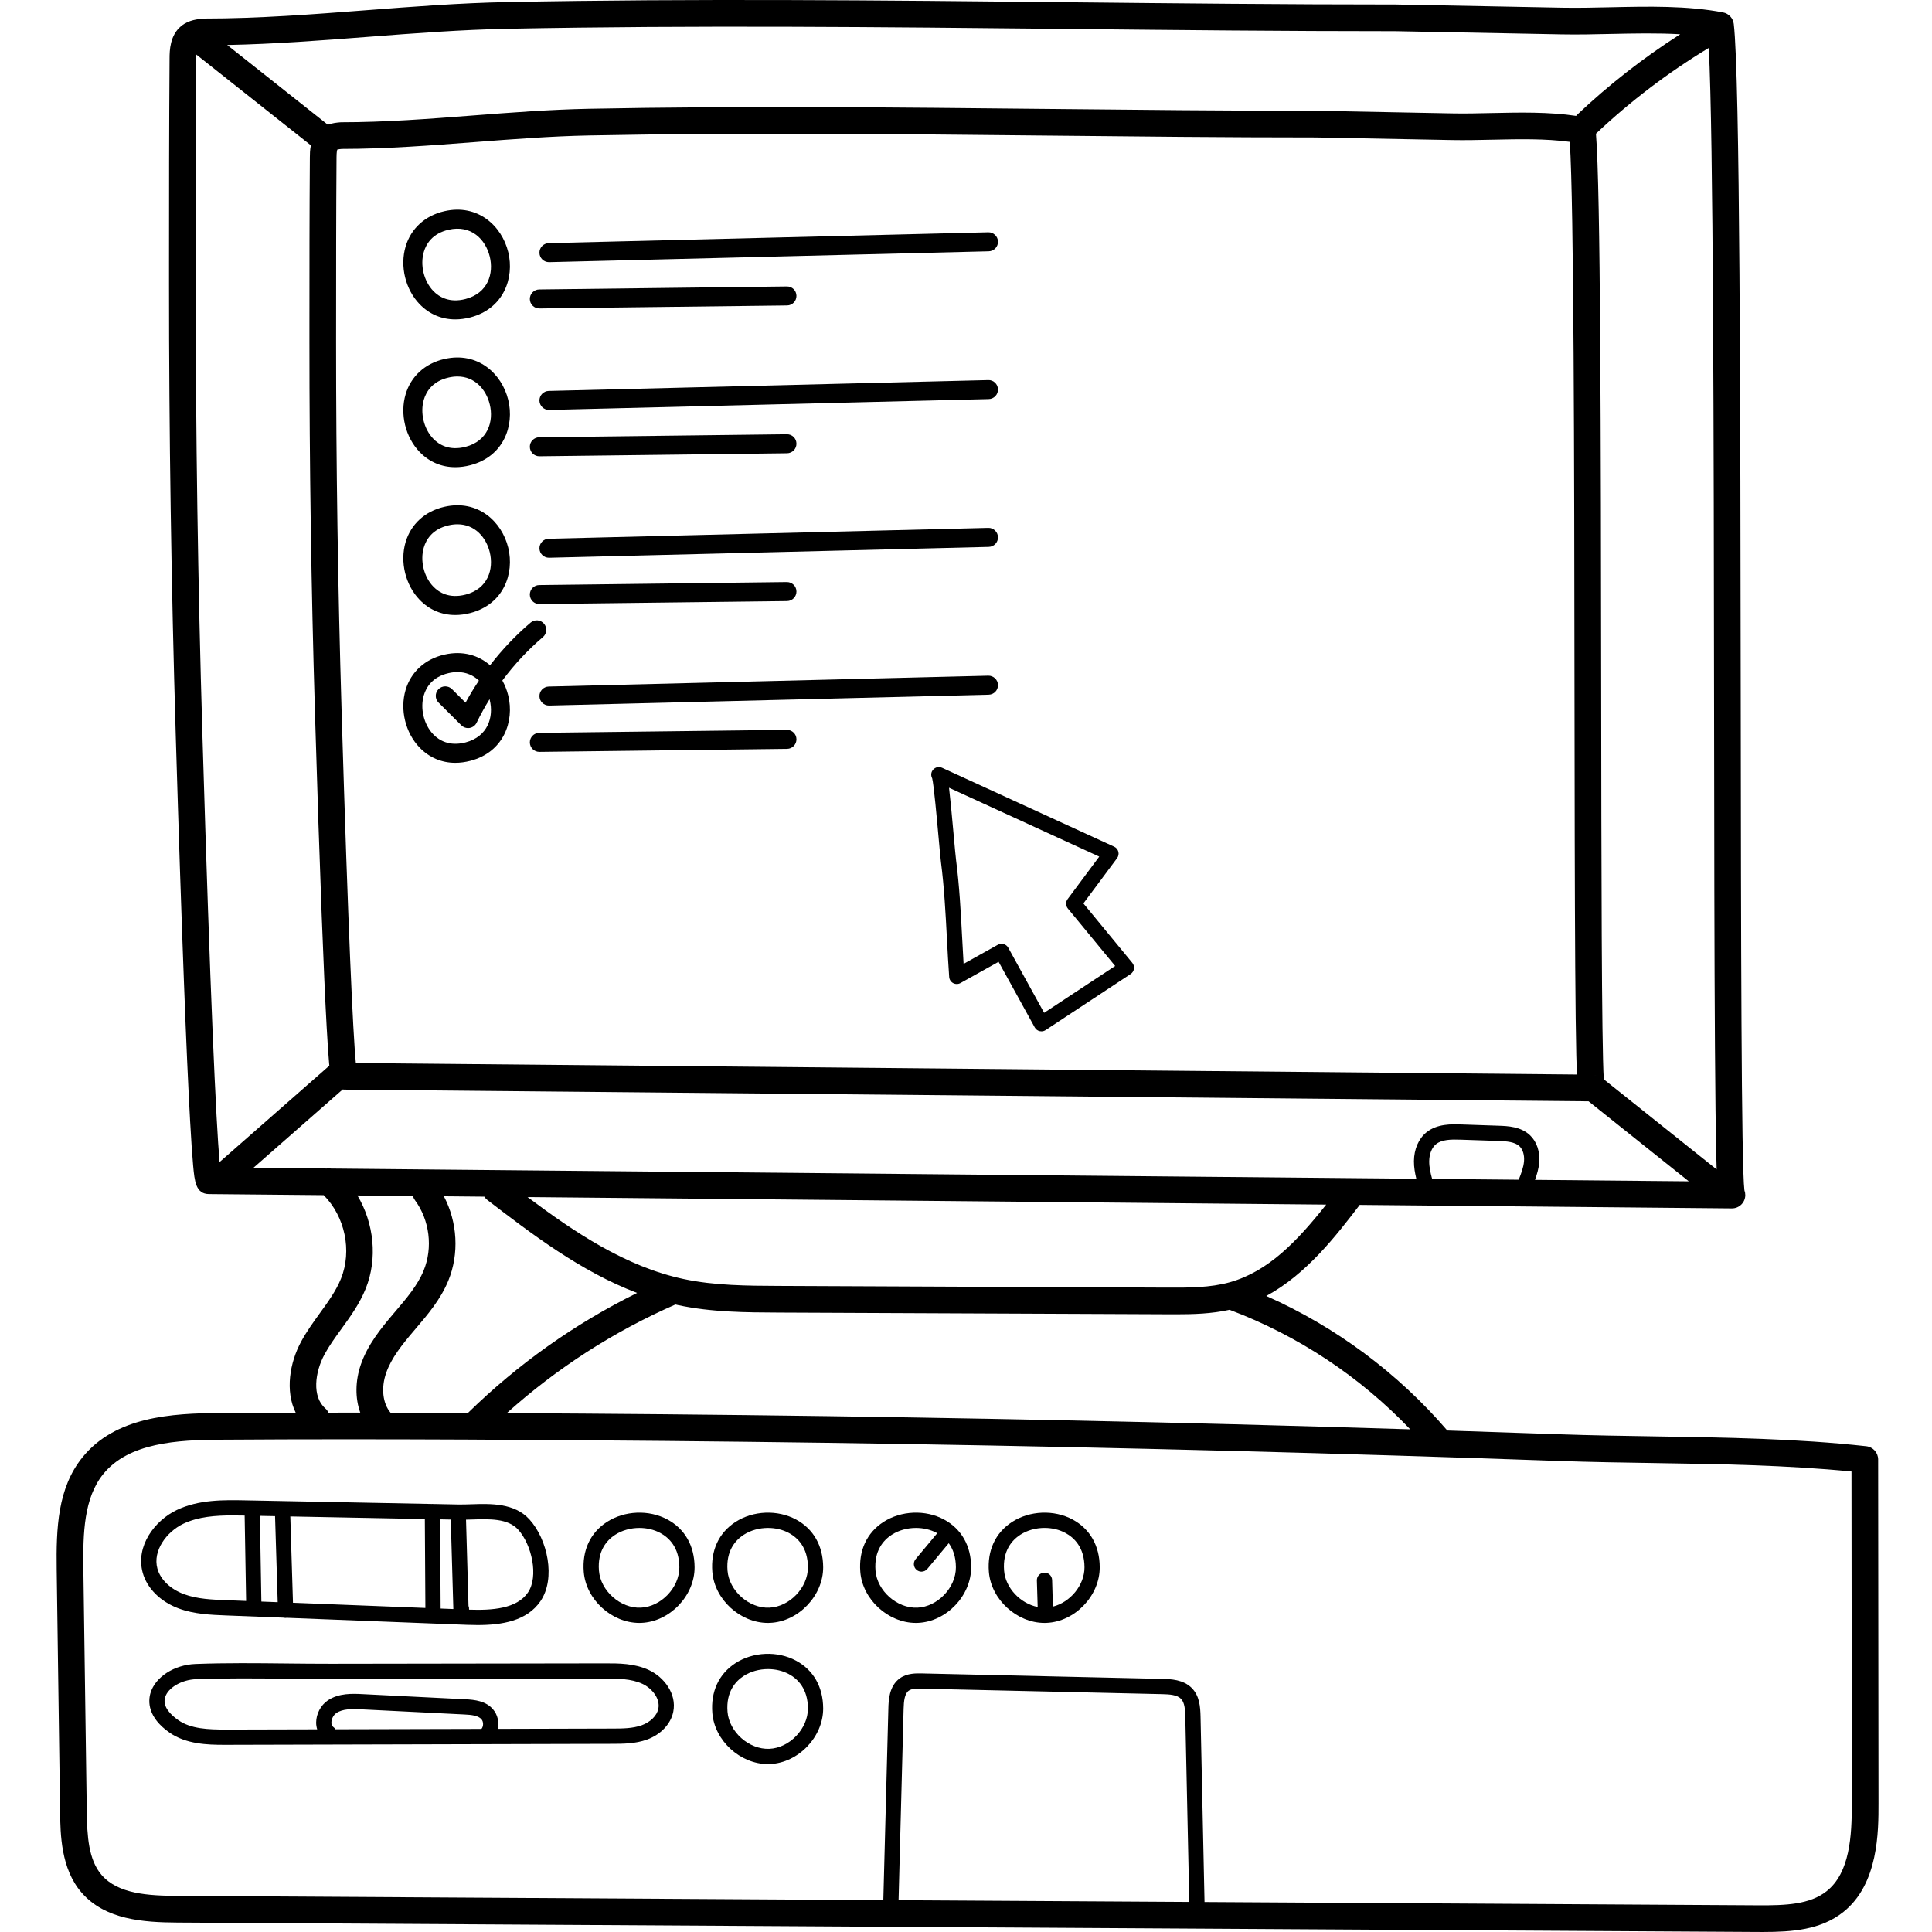 <svg height="512pt" viewBox="-15 0 512 512.001" width="512pt" xmlns="http://www.w3.org/2000/svg"><path d="m482.73 386.773c-.004-1.801-1.359-3.312-3.148-3.508-18.395-2.027-37.465-2.32-55.91-2.605-8.426-.133-17.137-.266-25.59-.566-9.809-.348-19.664-.676-29.527-.992-13.148-15.285-29.59-27.492-47.98-35.656 10.711-5.789 18.609-16.094 24.672-24.012.031-.039.047-.082.078-.121l98.578.926h.082c1.945 0 3.523-1.57 3.535-3.516 0-.453-.082-.887-.234-1.285-.832-6.453-.902-68.438-.973-128.414-.09-78.145-.195-166.719-1.848-180.68-.18-1.527-1.332-2.766-2.844-3.055-9.488-1.816-19.855-1.586-29.887-1.363-4.457.098-8.668.191-12.766.113l-35.84-.688-8.234-.156c-28.992 0-58.465-.305-86.965-.602-48.672-.5-99-1.02-148.57-.043-12.461.246-25.113 1.219-37.348 2.164-14.039 1.082-28.559 2.199-42.703 2.199-.102 0-.199.004-.301.012-1.578.137-3.965.34-5.953 1.949-3.078 2.488-3.105 6.602-3.121 8.578-.133 18.246-.137 36.785-.141 54.715v4.938c-.008 39.73.59 79.988 1.781 119.66l.039 1.293c.73 24.605 1.453 46.262 2.141 64.375.59 15.539 1.137 27.852 1.625 36.594.285 5.133.555 9.105.801 11.816.387 4.227.691 7.566 4.211 7.602l30.387.285c5.633 5.637 7.574 14.719 4.586 22.129-1.293 3.203-3.387 6.098-5.609 9.164-1.715 2.371-3.492 4.824-4.957 7.531-3.004 5.539-4.285 13.055-1.434 18.828-6.598.016-13.219.043-19.859.086-13.188.051-27.988 1.004-36.664 11.754-6.566 8.137-6.969 18.719-6.816 29.758l.898 64.145c.086 6.016.215 15.102 5.676 21.414 6.277 7.246 16.418 7.91 25.43 7.965l418.934 2.492c.395.004.789.004 1.184.004 7.863 0 15.363-.555 21.32-5.266 9.383-7.422 9.367-21.398 9.359-28.91zm-37.184-73.238c-.227-.113-.465-.199-.711-.262.254.062.492.152.711.262zm-86.816 65.254c-15.664-.488-31.332-.938-46.875-1.344-57.211-1.48-115.25-2.434-172.504-2.824-6.578-.047-13.277-.09-20.051-.125 13.285-11.926 28.289-21.594 44.699-28.793.223.051.438.113.664.16 8.938 1.902 18.027 1.945 26.82 1.984l102.812.449c.75.004 1.504.008 2.258.008 4.707 0 9.516-.133 14.293-1.195 18.129 6.824 34.539 17.695 47.883 31.68zm-270.23-4.41c-2.082-2.445-2.547-6.547-1.172-10.508 1.387-3.988 4.191-7.477 7.445-11.297l.32-.379c3.277-3.844 6.664-7.816 8.707-12.781 2.945-7.148 2.43-15.57-1.172-22.387l10.719.102c.211.32.465.621.789.867 11.742 9 24.758 18.969 39.703 24.648-16.531 8.168-31.578 18.836-44.816 31.789 0 .004-.004.004-.004.008-6.773-.027-13.617-.051-20.52-.062zm-15.754-64.699c-.387-.07-.777-.07-1.164-.012l-19.422-.184 23.648-20.762c.16.016.324.035.5.035l329.68 3.102 26.559 21.203-40.766-.383c.523-1.418.984-2.949 1.121-4.566.25-2.902-.637-5.551-2.434-7.258-2.445-2.328-5.977-2.449-8.312-2.527l-9.852-.336c-2.559-.086-6.426-.219-9.27 2.078-2.086 1.688-3.297 4.473-3.324 7.641-.012 1.617.266 3.188.633 4.676zm365.102-296.988c1.219 24.066 1.312 103.496 1.395 174.34.039 34.238.078 66.578.238 90.469.086 12.797.199 22.164.348 28.629.031 1.406.066 2.66.102 3.781l-29.914-23.883c-.582-9.355-.637-57.355-.691-103.875-.074-64.969-.152-132.078-1.387-146.727 9.113-8.613 19.176-16.25 29.91-22.734zm-29.758 272.359c-.258-.102-.527-.18-.812-.219.297.039.57.117.824.223-.004 0-.008 0-.012-.004zm-5.836-102.887c.035 28.031.066 54.508.195 74.074.07 10.48.164 18.148.285 23.445.047 2.062.098 3.738.156 5.074l-323.59-3.043c-.754-7.926-2.043-35.242-3.746-92.324l-.031-1.098c-.973-32.414-1.465-65.312-1.457-97.781l.004-4.055c0-14.664.004-29.828.113-44.742.008-1.324.121-1.855.207-2.07.27-.09.84-.145 1.191-.176 11.781-.008 23.742-.93 35.309-1.82 9.93-.766 20.191-1.559 30.211-1.754 40.492-.801 81.652-.375 121.461.035 23.324.242 47.434.492 71.109.492h.094l6.684.129 29.348.562c3.488.066 7.16-.016 10.719-.094 6.918-.152 14.047-.312 20.496.574 1.094 17.051 1.176 84.574 1.242 144.57zm-37.723 130.258c-.434-1.562-.793-3.148-.777-4.676.016-1.93.695-3.625 1.824-4.535 1.543-1.246 3.996-1.27 6.59-1.18l9.852.332c2.285.078 4.434.246 5.668 1.418.887.848 1.332 2.336 1.191 3.988-.137 1.617-.766 3.266-1.414 4.871zm-53.57 27.375c-5.254 1.48-11.039 1.457-16.633 1.434l-102.809-.453c-8.434-.035-17.156-.074-25.383-1.828-15.34-3.266-29.02-12.477-41.32-21.711l211.641 1.992c-7.715 9.742-15.34 17.699-25.496 20.566zm-228.406-330.035c12.137-.934 24.684-1.898 36.941-2.141 49.469-.977 99.742-.457 148.359.043 28.492.297 57.949.598 86.879.598h.094l44.008.844c4.242.082 8.723-.016 13.055-.113 6.129-.133 12.383-.262 18.379.082-9.758 6.238-18.941 13.398-27.344 21.355-.09.086-.16.184-.238.277-7.195-1.078-14.875-.922-22.328-.758-3.645.082-7.082.16-10.426.094l-36.102-.691c-23.73 0-47.863-.25-71.195-.488-39.859-.414-81.074-.84-121.672-.039-10.223.203-20.59 1-30.617 1.773-11.484.887-23.359 1.801-34.918 1.801-.102 0-.199.004-.301.016-.836.07-2.031.18-3.254.633l-26.664-21.125c12.5-.246 25.102-1.215 37.344-2.16zm-43.879 186.09-.035-1.297c-1.191-39.602-1.785-79.789-1.777-119.445v-4.941c.004-17.914.008-36.441.137-54.664.004-.402.02-.734.035-1.043l30.352 24.051c-.258 1.23-.27 2.379-.273 3.152-.109 14.938-.113 30.117-.113 44.793v4.055c-.008 32.535.48 65.508 1.457 97.996l.031 1.094c.602 20.176 1.191 37.918 1.754 52.734.484 12.715.934 22.789 1.332 29.938.234 4.203.453 7.461.656 9.684.016.152.027.309.043.461l-29.086 25.539c-.93-10.652-2.484-44.074-4.512-112.105zm32.52 177.375c-3.535-3.098-2.77-9.539-.188-14.305 1.246-2.301 2.812-4.465 4.473-6.754 2.371-3.273 4.82-6.66 6.434-10.66 3.215-7.965 2.195-17.363-2.195-24.695l14.703.141c.117.383.285.758.535 1.098 3.902 5.277 4.805 12.605 2.309 18.672-1.617 3.926-4.5 7.309-7.551 10.891l-.324.379c-3.586 4.211-6.953 8.418-8.742 13.559-1.535 4.426-1.551 8.977-.176 12.812-2.797 0-5.609 0-8.418.004-.199-.422-.488-.812-.859-1.141zm151.934 130.344 1.336-50.711c.055-2.043.258-4.035 1.371-4.82.766-.539 2.016-.555 3.449-.523l63.68 1.449c1.969.047 3.977.176 5.004 1.234.984 1.016 1.105 2.871 1.148 4.848l1.051 48.984zm245.945-2.379c-4.461 3.527-10.828 3.777-18.074 3.738l-146.789-.875-1.055-49.098c-.059-2.699-.281-5.512-2.293-7.574-2.262-2.332-5.734-2.41-7.805-2.457l-63.684-1.449c-1.57-.031-3.949-.09-5.859 1.254-2.93 2.062-3.035 5.938-3.09 8.02l-1.336 50.797-187.02-1.117c-7.805-.043-15.785-.508-20.129-5.523-3.484-4.023-3.859-10.281-3.949-16.879l-.898-64.145c-.137-9.695.164-18.918 5.25-25.223 6.723-8.336 19.625-9.078 31.188-9.121h.012c11.148-.078 22.254-.109 33.258-.109 21.445 0 42.473.117 62.508.258 57.207.391 115.199 1.34 172.367 2.824 28.555.742 57.543 1.633 86.156 2.645 8.523.305 17.273.441 25.734.57 17.219.266 34.992.539 52.098 2.234l.09 87.871c.008 8.738-.5 18.473-6.68 23.359zm0 0"/><path d="m32.348 426.254c4.105 1.523 8.566 1.695 12.504 1.852l15.355.598c.152.039.309.062.473.062h.066c.078-.004.156-.02.234-.031l47.699 1.863c.949.035 1.906.059 2.867.059 6.488 0 13.07-1.07 16.676-6.32 4.145-6.035 1.875-16.43-2.93-21.691-3.977-4.367-10.289-4.164-15.359-4-1.219.039-2.375.078-3.438.059l-6.707-.133c-.066-.004-.129-.016-.195-.016-.008 0-.012 0-.016 0-.039 0-.078.008-.121.012l-49.312-.957c-5.828-.113-12.43-.242-18.301 2.559-5.824 2.777-10.965 9.543-9.027 16.602 1.137 4.148 4.703 7.691 9.531 9.484zm72.793.16-3.367-.133-.148-23.637 2.832.055zm-7.41-.289-35.09-1.371-.707-22.879 35.652.691zm-39.137-1.527-4.328-.168-.395-22.711 4.02.078zm51.469-21.914c4.684-.152 9.523-.309 12.25 2.68 3.605 3.953 5.504 12.43 2.582 16.684-2.957 4.301-9.48 4.738-15.586 4.527.027-.344-.02-.684-.152-.98l-.656-22.867c.512-.012 1.027-.027 1.562-.043zm-76.48 1.129c3.965-1.891 8.609-2.211 13.039-2.211 1.086 0 2.16.02 3.211.039l.391 22.629-5.215-.203c-3.812-.148-7.754-.301-11.254-1.598-3.613-1.34-6.246-3.871-7.043-6.77-1.309-4.766 2.469-9.785 6.871-11.887zm0 0"/><path d="m161.906 402.699c-4.938-2.668-11.414-2.398-16.113.664-4.383 2.855-6.547 7.539-6.094 13.191.586 7.34 7.398 13.539 14.734 13.539.18 0 .355-.004.535-.012 7.535-.312 14.129-7.199 14.105-14.742-.02-5.668-2.566-10.156-7.168-12.641zm-7.102 23.348c-5.367.234-10.652-4.453-11.078-9.812-.422-5.266 2.09-8.062 4.273-9.484 1.863-1.219 4.164-1.832 6.453-1.832 1.941 0 3.875.441 5.535 1.336 2.293 1.238 5.027 3.82 5.047 9.098.012 5.375-4.863 10.473-10.23 10.695zm0 0"/><path d="m195.98 402.699c-4.938-2.664-11.414-2.398-16.113.664-4.383 2.855-6.547 7.539-6.094 13.191.586 7.34 7.398 13.539 14.734 13.539.18 0 .355-.004.535-.012 7.535-.312 14.125-7.199 14.105-14.742-.02-5.668-2.566-10.156-7.168-12.641zm-7.105 23.348c-5.367.234-10.648-4.457-11.078-9.812-.418-5.266 2.094-8.062 4.273-9.484 1.867-1.219 4.164-1.832 6.457-1.832 1.941 0 3.875.441 5.535 1.336 2.293 1.238 5.027 3.82 5.043 9.098.016 5.375-4.859 10.473-10.23 10.695zm0 0"/><path d="m235.195 402.699c-4.938-2.668-11.414-2.398-16.113.664-4.379 2.855-6.543 7.539-6.094 13.191.586 7.34 7.402 13.539 14.734 13.539.18 0 .359-.004.539-.012 7.535-.312 14.125-7.199 14.102-14.742-.016-5.668-2.562-10.156-7.168-12.641zm-7.102 23.348c-5.348.234-10.652-4.457-11.078-9.812-.418-5.266 2.094-8.062 4.273-9.484 1.863-1.219 4.164-1.832 6.457-1.832 1.941 0 3.875.441 5.531 1.336.035.016.07.039.105.059l-5.73 6.875c-.715.859-.598 2.133.258 2.848.379.312.836.469 1.293.469.578 0 1.152-.25 1.551-.73l5.672-6.805c1.09 1.492 1.891 3.543 1.898 6.383.016 5.375-4.859 10.473-10.23 10.695zm0 0"/><path d="m269.273 402.699c-4.938-2.664-11.414-2.398-16.113.664-4.383 2.855-6.547 7.539-6.098 13.191.586 7.34 7.402 13.539 14.738 13.539.176 0 .355-.004.535-.012 7.535-.312 14.125-7.199 14.102-14.742-.016-5.668-2.562-10.156-7.164-12.641zm-5.246 23.07-.207-7.047c-.035-1.113-.949-2.004-2.082-1.957-1.113.031-1.992.961-1.957 2.078l.211 7.023c-4.531-.891-8.535-5.008-8.902-9.637-.422-5.262 2.094-8.062 4.273-9.484 1.863-1.215 4.164-1.832 6.457-1.832 1.941 0 3.875.441 5.531 1.34 2.293 1.234 5.031 3.82 5.047 9.098.016 4.746-3.785 9.27-8.371 10.418zm0 0"/><path d="m195.98 440.105c-4.938-2.664-11.414-2.395-16.113.668-4.379 2.855-6.547 7.539-6.094 13.191.586 7.34 7.402 13.539 14.738 13.539.176 0 .355-.004.531-.012 7.539-.312 14.129-7.203 14.105-14.742-.02-5.668-2.562-10.16-7.168-12.645zm-7.105 23.348c-5.359.219-10.648-4.453-11.078-9.812-.418-5.262 2.094-8.062 4.277-9.484 1.863-1.215 4.164-1.832 6.453-1.832 1.941 0 3.875.441 5.535 1.336 2.293 1.238 5.027 3.82 5.043 9.098.016 5.375-4.859 10.473-10.23 10.695zm0 0"/><path d="m157.008 442.602c-3.816-1.805-8.031-1.801-11.738-1.793l-72.449.109c-3.973.008-8.031-.039-11.953-.078-7.891-.086-16.051-.172-24.062.133-5.664.211-10.684 3.461-11.934 7.719-.629 2.156-.812 6.379 5.059 10.477 4.391 3.055 10.055 3.227 14.43 3.227h.824l102.094-.266c2.859-.008 6.094-.016 9.141-1.109 3.664-1.316 6.348-4.141 7-7.375.973-4.801-2.488-9.191-6.41-11.043zm-83.715 15.035c-.312-.219-.473-.602-.469-1.133.004-.953.551-2.012 1.301-2.52 1.68-1.141 4.062-1.121 6.777-.984l27.152 1.355c1.824.09 3.68.262 4.543 1.273.57.668.566 1.875-.008 2.551l-38.707.098c-.145-.246-.34-.469-.59-.641zm86.168-4.797c-.371 1.832-2.102 3.547-4.41 4.375-2.387.859-5.129.867-7.781.871l-30.34.082c.371-1.789-.039-3.734-1.266-5.164-1.902-2.23-4.824-2.555-7.41-2.684l-27.152-1.355c-2.664-.133-6.312-.316-9.246 1.676-1.855 1.258-3.059 3.547-3.074 5.836-.004.641.098 1.246.277 1.812l-23.891.062c-5.094.012-9.578-.168-12.93-2.5-1.992-1.391-4.215-3.562-3.492-6.023.75-2.559 4.355-4.676 8.207-4.824 7.914-.297 16.027-.211 23.867-.129 3.938.043 8 .09 12.004.078l72.449-.105c3.297-.004 7.016-.008 10.008 1.406 2.441 1.152 4.734 3.852 4.18 6.586zm0 0"/><path d="m272.113 239.418 8.926-11.996c.367-.488.488-1.117.336-1.707-.148-.59-.559-1.082-1.113-1.336l-45.617-20.914c-1.004-.461-2.188-.031-2.664.961-.297.617-.25 1.312.062 1.867.434 1.719 1.246 10.746 1.691 15.66.277 3.062.496 5.48.625 6.484.867 6.672 1.23 13.609 1.586 20.32.176 3.328.355 6.773.598 10.145.047.688.445 1.305 1.055 1.633.605.324 1.34.32 1.941-.016l10.098-5.633 9.582 17.387c.273.492.738.852 1.285.984.16.039.32.059.484.059.391 0 .777-.113 1.109-.332l22.527-14.852c.48-.316.801-.816.887-1.383.086-.566-.07-1.145-.438-1.586zm-10.41 28.988-9.508-17.25c-.262-.473-.699-.82-1.215-.969-.184-.051-.367-.078-.555-.078-.344 0-.68.09-.984.258l-9.078 5.066c-.141-2.305-.266-4.625-.383-6.891-.359-6.785-.727-13.805-1.613-20.625-.121-.93-.348-3.43-.609-6.328-.562-6.227-.941-10.227-1.258-12.828l39.809 18.25-8.379 11.266c-.555.742-.527 1.77.062 2.488l12.539 15.23zm0 0"/><path d="m119.684 66.797c-1.695-6.926-8.059-12.871-16.945-10.82-5.102 1.176-8.836 4.582-10.246 9.34-1.555 5.242-.059 11.391 3.719 15.301 2.566 2.652 5.828 4.027 9.445 4.027 1.285 0 2.613-.172 3.973-.523 8.824-2.289 11.738-10.445 10.055-17.324zm-11.32 12.445c-4.281 1.109-7-.547-8.531-2.129-2.512-2.602-3.547-6.863-2.512-10.363.633-2.133 2.281-4.879 6.551-5.863 5.996-1.387 9.809 2.574 10.918 7.109 1.098 4.484-.465 9.699-6.426 11.246zm0 0"/><path d="m246.895 61.559-116.48 2.875c-1.391.035-2.492 1.191-2.457 2.582.035 1.371 1.156 2.457 2.52 2.457h.062l116.48-2.879c1.391-.035 2.492-1.191 2.457-2.582-.035-1.391-1.207-2.492-2.582-2.453zm0 0"/><path d="m193.578 80.949c1.391-.016 2.504-1.156 2.488-2.551-.016-1.391-1.129-2.512-2.547-2.488l-65.617.797c-1.391.02-2.508 1.16-2.492 2.551.02 1.383 1.145 2.488 2.52 2.488h.031zm0 0"/><path d="m119.684 105.969c-1.695-6.93-8.062-12.871-16.945-10.824-5.102 1.176-8.836 4.582-10.246 9.344-1.555 5.238-.059 11.387 3.719 15.297 2.566 2.656 5.828 4.027 9.445 4.027 1.285 0 2.613-.172 3.973-.523 8.824-2.285 11.738-10.445 10.055-17.32zm-11.32 12.441c-4.281 1.109-7-.543-8.531-2.129-2.512-2.602-3.547-6.863-2.512-10.363.633-2.129 2.281-4.879 6.551-5.863.828-.191 1.617-.281 2.359-.281 4.641 0 7.602 3.48 8.559 7.395 1.098 4.48-.465 9.699-6.426 11.242zm0 0"/><path d="m246.895 100.727-116.48 2.875c-1.391.035-2.492 1.191-2.457 2.582.035 1.371 1.156 2.457 2.52 2.457h.062l116.48-2.879c1.391-.035 2.492-1.191 2.457-2.582-.035-1.387-1.207-2.516-2.582-2.453zm0 0"/><path d="m193.578 120.121c1.391-.02 2.504-1.16 2.488-2.551-.016-1.391-1.129-2.504-2.547-2.488l-65.617.797c-1.391.016-2.508 1.156-2.492 2.547.02 1.383 1.145 2.492 2.52 2.492h.031zm0 0"/><path d="m102.738 134.312c-5.102 1.176-8.836 4.582-10.246 9.344-1.555 5.238-.059 11.387 3.719 15.297 2.566 2.656 5.828 4.031 9.445 4.031 1.285 0 2.613-.176 3.973-.527 8.824-2.285 11.738-10.445 10.055-17.32-1.695-6.93-8.062-12.871-16.945-10.824zm5.625 23.27c-4.281 1.105-7-.547-8.531-2.129-2.512-2.605-3.547-6.867-2.512-10.367.633-2.129 2.281-4.875 6.551-5.863.828-.191 1.617-.281 2.359-.281 4.641 0 7.602 3.484 8.559 7.395 1.098 4.484-.465 9.699-6.426 11.246zm0 0"/><path d="m246.895 139.895-116.48 2.879c-1.391.031-2.492 1.188-2.457 2.578.035 1.371 1.156 2.457 2.52 2.457h.062l116.48-2.879c1.391-.031 2.492-1.188 2.457-2.578-.035-1.391-1.207-2.508-2.582-2.457zm0 0"/><path d="m125.41 157.598c.02 1.379 1.145 2.488 2.52 2.488h.031l65.617-.797c1.391-.02 2.504-1.16 2.488-2.551s-1.133-2.488-2.551-2.488l-65.617.797c-1.391.016-2.504 1.16-2.488 2.551zm0 0"/><path d="m246.895 179.062-116.48 2.879c-1.391.035-2.492 1.191-2.457 2.582.035 1.371 1.156 2.457 2.52 2.457h.062l116.48-2.879c1.391-.035 2.492-1.188 2.457-2.582-.035-1.391-1.207-2.492-2.582-2.457zm0 0"/><path d="m193.516 193.418-65.617.797c-1.391.016-2.504 1.16-2.488 2.551.02 1.379 1.145 2.488 2.52 2.488h.031l65.617-.797c1.391-.016 2.504-1.16 2.488-2.551s-1.133-2.477-2.551-2.488zm0 0"/><path d="m128.875 168.836c1.062-.898 1.191-2.488.293-3.551-.898-1.062-2.488-1.191-3.551-.293-3.957 3.355-7.559 7.172-10.75 11.305-3.012-2.613-7.18-3.953-12.129-2.812-5.102 1.176-8.836 4.582-10.246 9.34-1.555 5.242-.059 11.391 3.719 15.301 2.566 2.652 5.828 4.027 9.445 4.027 1.285 0 2.613-.172 3.973-.523 8.824-2.285 11.738-10.445 10.055-17.32-.336-1.383-.867-2.719-1.559-3.965 3.148-4.23 6.754-8.121 10.75-11.508zm-14.086 16.668c1.098 4.484-.465 9.699-6.426 11.246-4.281 1.105-7-.547-8.531-2.129-2.512-2.605-3.547-6.867-2.512-10.367.633-2.129 2.281-4.875 6.551-5.863.828-.191 1.617-.281 2.359-.281 2.332 0 4.242.883 5.684 2.254-1.27 1.898-2.453 3.848-3.539 5.848l-3.594-3.582c-.988-.984-2.582-.98-3.566.004-.98.984-.977 2.582.008 3.562l6.039 6.02c.473.477 1.117.734 1.777.734.141 0 .281-.012.422-.035.805-.137 1.492-.652 1.848-1.387 1.027-2.129 2.176-4.211 3.426-6.23.016.07.039.137.055.207zm0 0"/></svg>